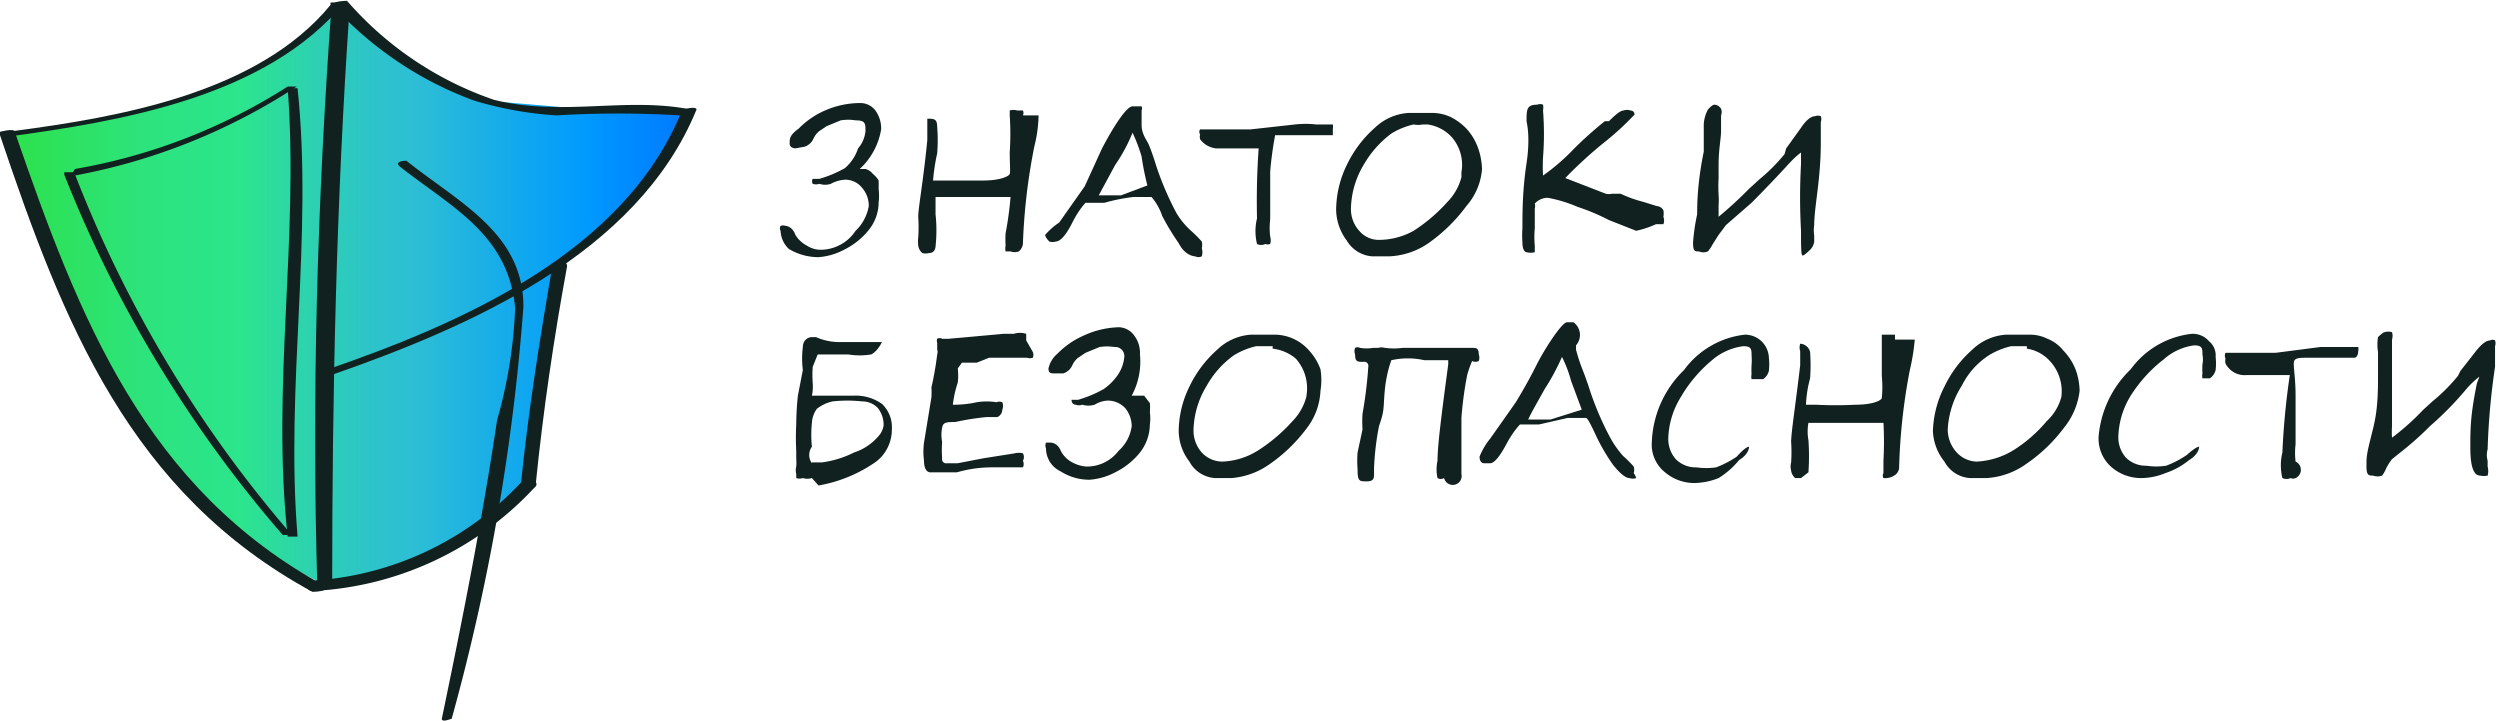 <svg id="Слой_15" data-name="Слой 15" xmlns="http://www.w3.org/2000/svg" xmlns:xlink="http://www.w3.org/1999/xlink" viewBox="0 0 30.33 8.75"><defs><style>.cls-1{fill:url(#Безымянный_градиент_71);}.cls-2{fill:#112120;}</style><linearGradient id="Безымянный_градиент_71" x1="3.24" y1="3.8" x2="11.51" y2="3.8" gradientUnits="userSpaceOnUse"><stop offset="0" stop-color="#2de14a"/><stop offset="0.18" stop-color="#2de378"/><stop offset="0.26" stop-color="#2ce485"/><stop offset="0.34" stop-color="#2ce58c"/><stop offset="0.45" stop-color="#2dd1b1"/><stop offset="0.54" stop-color="#2dc3cb"/><stop offset="0.6" stop-color="#2dbed5"/><stop offset="0.85" stop-color="#009aff"/><stop offset="0.88" stop-color="#0092ff"/><stop offset="1" stop-color="#0079ff"/></linearGradient></defs><title>лого</title><path class="cls-1" d="M6.69,1.22l4.81.41L9.92,3.38c-.16.88-.28,1.76-.36,2.65v0a4.87,4.87,0,0,1-1.71,1.1A1.94,1.94,0,0,1,7,7.28l.06,0A5.8,5.8,0,0,1,4.56,5,17.43,17.43,0,0,1,3.24,1.82h0a11,11,0,0,0,1.9-.37A3.67,3.67,0,0,0,7.18.3l.12,0c.19.16.14.09.28.28a2.14,2.14,0,0,0,.83.59A4.47,4.47,0,0,0,11,1.51a1.1,1.1,0,0,1,.51.05l0-.05a2.94,2.94,0,0,1-.3.55C10.34,3.46,8.59,4.19,7,4.74L6.4,6.63" transform="translate(-3.15 -0.2)"/><path class="cls-2" d="M7.17.3C7,2.64,6.93,5,7,7.32c0,0,.18,0,.18,0,0-2.35.05-4.69.21-7,0,0-.17,0-.18,0Z" transform="translate(-3.15 -0.2)"/><path class="cls-2" d="M7.16.26C6.28,1.33,4.6,1.62,3.31,1.79c-.05,0-.19.09-.08.07,1.39-.19,3.15-.48,4.1-1.63,0,0-.14,0-.17,0Z" transform="translate(-3.15 -0.2)"/><path class="cls-2" d="M7.19.27A4.35,4.35,0,0,0,8.9,1.42a4.44,4.44,0,0,0,1,.18,12.54,12.54,0,0,1,1.5,0s.19-.06.14-.07c-.79-.16-1.58.09-2.4-.12A4.14,4.14,0,0,1,7.36.21s-.19,0-.17.06Z" transform="translate(-3.15 -0.2)"/><path class="cls-2" d="M3.15,1.84c.77,2.29,1.58,4.34,3.79,5.54,0,0,.19,0,.17-.06-2.2-1.19-3-3.26-3.78-5.52,0-.05-.19,0-.18,0Z" transform="translate(-3.15 -0.2)"/><path class="cls-2" d="M6.94,7.37A3.93,3.93,0,0,0,9.63,6.12C9.72,6.05,9.58,6,9.52,6A3.78,3.78,0,0,1,7,7.24c-.09,0-.18.12-.06.13Z" transform="translate(-3.15 -0.2)"/><path class="cls-2" d="M11.42,1.55c-.7,1.72-2.69,2.58-4.32,3.14-.11,0,0,.08.07.06,1.66-.58,3.71-1.46,4.43-3.22,0-.05-.16,0-.18,0Z" transform="translate(-3.15 -0.2)"/><path class="cls-2" d="M9.85,3.43c-.15.88-.29,1.75-.38,2.64,0,.09.17.07.18,0,.09-.89.22-1.77.38-2.64,0-.09-.16-.07-.18,0Z" transform="translate(-3.15 -0.2)"/><path class="cls-2" d="M8,2.22c.62.49,1.32.82,1.4,1.72A5.75,5.75,0,0,1,9.18,5.3C9,6.51,8.76,7.72,8.51,8.92c0,.05.11,0,.12,0a25.86,25.86,0,0,0,.87-5c0-.89-.78-1.26-1.42-1.77,0,0-.14,0-.09.06Z" transform="translate(-3.15 -0.2)"/><path class="cls-2" d="M4,2.34A7.37,7.37,0,0,0,6.75,1.25s-.09,0-.11,0a7,7,0,0,1-2.58,1s-.1.06,0,0Z" transform="translate(-3.15 -0.2)"/><path class="cls-2" d="M3.93,2.32A15.21,15.21,0,0,0,6.58,6.69s.13,0,.11,0A14.92,14.92,0,0,1,4.05,2.29s-.13,0-.12,0Z" transform="translate(-3.15 -0.2)"/><path class="cls-2" d="M6.64,1.27c.14,1.81-.2,3.62,0,5.44,0,0,.12,0,.12,0-.15-1.82.19-3.63,0-5.44,0,0-.12,0-.11,0Z" transform="translate(-3.15 -0.2)"/><path class="cls-2" d="M13.58,2.25s0,0,.07,0a.17.17,0,0,1,.09.06.3.3,0,0,1,.07.08l0,.11a.61.61,0,0,1,0,.15.54.54,0,0,1-.12.34.89.89,0,0,1-.3.24.79.79,0,0,1-.31.09.7.7,0,0,1-.36-.1A.32.32,0,0,1,12.62,3a.06.06,0,0,1,0-.06.09.09,0,0,1,.06,0s.08,0,.12.11a.35.35,0,0,0,.14.13.3.3,0,0,0,.17.05A.51.51,0,0,0,13.53,3a.54.54,0,0,0,.16-.3.33.33,0,0,0-.08-.22.26.26,0,0,0-.21-.1.41.41,0,0,0-.17.05.22.22,0,0,1-.14,0,.12.12,0,0,1-.08,0,.06.06,0,0,1,0-.06l0,0,0,0,.08,0a1.42,1.42,0,0,0,.31-.13A.53.53,0,0,0,13.56,2a.37.37,0,0,0,.09-.21c0-.09,0-.13-.12-.13a.57.57,0,0,0-.18,0l-.17.07-.09.06a.25.25,0,0,0-.07.09.18.18,0,0,1-.11.1L12.8,2s-.07,0-.07-.06,0-.1.11-.18a1,1,0,0,1,.32-.22,1.07,1.07,0,0,1,.43-.09.23.23,0,0,1,.18.09.37.37,0,0,1,.07.23A.84.84,0,0,1,13.58,2.25Z" transform="translate(-3.15 -0.2)"/><path class="cls-2" d="M15.75,1.6s0,.18-.05.37a7.26,7.26,0,0,0-.14,1.19.14.14,0,0,1-.05.09.14.14,0,0,1-.1,0l-.06,0a.16.16,0,0,1,0-.07h0a1.16,1.16,0,0,1,0-.15,4.21,4.21,0,0,0,.06-.44v0s0,0-.07,0l-.2,0h-.2l-.23,0-.21,0s0,.07,0,.21a1.78,1.78,0,0,1,0,.39s0,.08-.08.08a.15.15,0,0,1-.08,0,.14.14,0,0,1-.05-.09h0a.44.44,0,0,1,0-.1,1.85,1.85,0,0,0,0-.25c0-.11.06-.42.11-.93l0-.16c0-.05,0-.09,0-.1s0,0,0,0h0c.08,0,.12,0,.12.1v0a2,2,0,0,1,0,.32,2.4,2.4,0,0,0-.05.33h0s0,0,.12,0l.49,0c.2,0,.31-.05.32-.08s0-.12,0-.26a3.4,3.4,0,0,0,0-.45s0,0,0-.06a.16.16,0,0,1,.09,0l.07,0a.07.07,0,0,1,0,.06Z" transform="translate(-3.15 -0.2)"/><path class="cls-2" d="M17,1.67v.05c0,.1.06.18.08.22s.06.15.1.28a3.68,3.68,0,0,0,.24.56A.93.93,0,0,0,17.6,3a1.53,1.53,0,0,1,.13.13.16.16,0,0,1,0,.08.17.17,0,0,1,0,.1.09.09,0,0,1-.08,0s-.12,0-.2-.16a2.9,2.9,0,0,1-.2-.33.68.68,0,0,0-.13-.23l-.22,0a2.17,2.17,0,0,0-.35.07l-.15,0h-.08s-.08.08-.16.24-.15.23-.2.23a.13.13,0,0,1-.08,0s-.05-.05-.05-.08A.83.83,0,0,1,16,2.9l.31-.44L16.52,2c.18-.34.31-.51.37-.51H17s0,0,0,0a.07.07,0,0,1,0,.05S17,1.65,17,1.67Zm.07.78A3.33,3.33,0,0,1,17,2.1a1.94,1.94,0,0,0-.11-.29,2,2,0,0,1-.21.39l-.2.37.13,0,.14,0Z" transform="translate(-3.15 -0.2)"/><path class="cls-2" d="M17.71,1.89a.11.11,0,0,1,0-.06.05.05,0,0,1,0-.06s.09,0,.21,0l.4,0,.54-.06a1.18,1.18,0,0,1,.26,0h.12l.08,0s0,0,0,0a.11.11,0,0,1,0,.05c0,.05,0,.08,0,.08H18.8c-.11,0-.17,0-.18,0a4.36,4.36,0,0,0-.06.44c0,.26,0,.46,0,.58a.88.88,0,0,0,0,.21v0a.16.16,0,0,1,0,.09.09.09,0,0,1-.06,0,.11.11,0,0,1-.1,0,.65.65,0,0,1,0-.31A9.24,9.24,0,0,1,18.42,2v0a0,0,0,0,0,0,0l-.26,0-.26,0A.28.28,0,0,1,17.71,1.89Z" transform="translate(-3.15 -0.2)"/><path class="cls-2" d="M20,3.31h-.2a.39.39,0,0,1-.31-.19.64.64,0,0,1-.13-.37,1.26,1.26,0,0,1,.13-.55,1.41,1.41,0,0,1,.34-.45.65.65,0,0,1,.41-.18h.29a.54.54,0,0,1,.22.05.7.7,0,0,1,.19.14.68.68,0,0,1,.14.23.85.85,0,0,1,.05.26.77.77,0,0,1-.19.45,2,2,0,0,1-.46.45A.9.9,0,0,1,20,3.31Zm.5-1.6h-.09a.28.28,0,0,1-.11,0,.9.9,0,0,0-.27.11,1.24,1.24,0,0,0-.33.37,1.07,1.07,0,0,0-.16.53.39.39,0,0,0,.1.28.31.31,0,0,0,.25.11A.87.87,0,0,0,20.3,3a2,2,0,0,0,.41-.35.67.67,0,0,0,.17-.3V2.29a.51.51,0,0,0-.13-.44A.49.49,0,0,0,20.47,1.71Z" transform="translate(-3.15 -0.2)"/><path class="cls-2" d="M21.77,2.67a.11.11,0,0,1,0,.06s0,.11,0,.24a1.11,1.11,0,0,0,0,.21s0,0,0,.08a.21.21,0,0,1-.1,0s-.05,0-.05-.12a1.16,1.16,0,0,1,0-.17c0-.19,0-.46.05-.79s0-.5,0-.51v0c0-.14,0-.2.13-.2a.09.09,0,0,1,.07,0,.19.19,0,0,1,0,.07,3.64,3.64,0,0,1,0,.57,2,2,0,0,0,0,.22s0,0,0,0a0,0,0,0,0,0,0,2.55,2.55,0,0,0,.38-.33,4.72,4.72,0,0,1,.37-.33l.05,0c.08-.08.14-.13.18-.13a.12.12,0,0,1,.08,0s.05,0,.05.05v0a3.42,3.42,0,0,1-.37.34,5.12,5.12,0,0,0-.47.43l.49.19h0a.18.18,0,0,0,.08,0l.1,0a1.57,1.57,0,0,0,.28.1l.16.05,0,0h0s.05,0,.08.05a.2.2,0,0,1,0,.08.12.12,0,0,1,0,.09l-.09,0A1.14,1.14,0,0,1,23,3l-.33-.13a2.56,2.56,0,0,0-.38-.16,1.68,1.68,0,0,0-.36-.11A.21.21,0,0,0,21.77,2.67Z" transform="translate(-3.15 -0.2)"/><path class="cls-2" d="M25,2.05s-.07.05-.16.15-.29.31-.44.46l-.31.27L24,3.05l-.07.11a.47.47,0,0,1-.06.09.14.14,0,0,1-.11,0c-.05,0-.07,0-.07-.11a2.47,2.47,0,0,1,.05-.34c0-.11,0-.37.08-.76l0-.33a.43.43,0,0,1,.05-.18s.05-.06.08-.06a.1.1,0,0,1,.08.05.11.11,0,0,1,0,.08s0,.07,0,.18S24,2,24,2.21c0,0,0,.06,0,.16a1.52,1.52,0,0,0,0,.19.85.85,0,0,1,0,.13c0,.07,0,.12,0,.14s0,0,0,0a4.86,4.86,0,0,0,.37-.34l.12-.11a2.16,2.16,0,0,0,.31-.31L24.82,2,25,1.75c.06-.09.12-.14.17-.14a.09.09,0,0,1,.07,0,.1.1,0,0,1,0,.07s0,.1,0,.25c0,.45-.08.78-.08,1a.44.44,0,0,0,0,.13l0,.07a.17.17,0,0,1-.06.11s-.06.06-.08.06S25,3.2,25,3A7.21,7.21,0,0,1,25,2.19Z" transform="translate(-3.15 -0.2)"/><path class="cls-2" d="M13,6s0,0,0,0h0l0,0a.19.19,0,0,1-.11,0,.13.13,0,0,1-.08,0s0,0,0-.05a.18.18,0,0,1,0-.09.51.51,0,0,0,0-.09h0V5.67a3.07,3.07,0,0,1,0-.32A3.42,3.42,0,0,1,12.83,5l.06-.31a1.14,1.14,0,0,1,0-.28c0-.08.06-.12.11-.12h.05a.7.7,0,0,0,.27.06h.17l.18,0h.06l.05,0,.07,0s0,0,0,0-.05.11-.13.15a.86.86,0,0,1-.28,0h-.37s0,0-.06.15a1.36,1.36,0,0,0,0,.2A.51.51,0,0,1,13,5a0,0,0,0,0,0,0h0l.09,0,.08,0,.17,0,.17,0a.55.55,0,0,1,.34.1.39.39,0,0,1,.12.31.49.49,0,0,1-.19.39,1.73,1.73,0,0,1-.7.29Zm0-.19.12,0a1.21,1.21,0,0,0,.39-.12.65.65,0,0,0,.29-.19.25.25,0,0,0,.07-.14.33.33,0,0,0-.07-.21.26.26,0,0,0-.19-.08,1.63,1.63,0,0,0-.36,0,.47.47,0,0,0-.19.09.32.32,0,0,0-.06.17,1.43,1.43,0,0,0,0,.29v0A.17.17,0,0,0,13,5.82Z" transform="translate(-3.15 -0.2)"/><path class="cls-2" d="M15.68,4.47a.09.09,0,0,1,0,.07.11.11,0,0,1-.07,0h-.46L15,4.6l-.18,0s0,0-.05.07a.79.79,0,0,1,0,.17,1.35,1.35,0,0,0-.06.27A1.28,1.28,0,0,0,15,5.08a.75.75,0,0,1,.24,0,.09.09,0,0,1,.07,0,.12.12,0,0,1,0,.09.1.1,0,0,1-.06.09l-.13,0a3,3,0,0,0-.38.06c-.1,0-.15,0-.16.07a.43.43,0,0,0,0,.17,1.35,1.35,0,0,0,0,.2.05.05,0,0,0,.06.06h.13l.31-.06.38-.06a.2.2,0,0,1,.1,0,.09.09,0,0,1,0,.09.09.09,0,0,1,0,.08l-.12,0-.26,0a1.52,1.52,0,0,0-.42.06l-.18,0h-.15s-.07,0-.07-.14a.85.85,0,0,1,0-.22l.09-.55a1,1,0,0,0,0-.12,3.73,3.73,0,0,0,.07-.4.09.09,0,0,0,0-.06s0-.06,0-.08a.08.08,0,0,1,0-.05.06.06,0,0,1,.06,0h0l.08,0,.66-.06h.13a.24.24,0,0,1,.15,0s0,0,0,.08Z" transform="translate(-3.15 -0.2)"/><path class="cls-2" d="M16.88,5s0,0,.06,0l.09,0,.07.09a.54.54,0,0,1,0,.11.54.54,0,0,1,0,.15.56.56,0,0,1-.12.34.89.89,0,0,1-.3.24.79.79,0,0,1-.31.09.64.64,0,0,1-.35-.1.31.31,0,0,1-.18-.28.09.09,0,0,1,0-.07l.06,0s.08,0,.12.1a.32.32,0,0,0,.14.14.41.41,0,0,0,.17.05.48.48,0,0,0,.39-.19.49.49,0,0,0,.16-.3.35.35,0,0,0-.08-.22.29.29,0,0,0-.21-.09.33.33,0,0,0-.16.05.26.26,0,0,1-.15,0,.12.12,0,0,1-.08,0s-.05,0-.05-.06l0,0s0,0,0,0l.08,0a1.42,1.42,0,0,0,.31-.13.67.67,0,0,0,.17-.17.46.46,0,0,0,.08-.22.11.11,0,0,0-.12-.12.57.57,0,0,0-.18,0l-.17.07-.09.06a.25.25,0,0,0-.07.09.18.18,0,0,1-.11.1l-.1,0c-.05,0-.08,0-.08-.06a.33.33,0,0,1,.11-.18,1,1,0,0,1,.32-.22,1.08,1.08,0,0,1,.43-.1.24.24,0,0,1,.18.1.35.35,0,0,1,.07.23A.87.87,0,0,1,16.88,5Z" transform="translate(-3.15 -0.2)"/><path class="cls-2" d="M18.09,6h-.2a.38.38,0,0,1-.31-.2.62.62,0,0,1-.13-.37,1.25,1.25,0,0,1,.13-.54,1.41,1.41,0,0,1,.34-.45.65.65,0,0,1,.41-.18h.29a.56.56,0,0,1,.41.19.68.68,0,0,1,.14.23.8.8,0,0,1,0,.26A.8.8,0,0,1,19,5.4a1.92,1.92,0,0,1-.46.44A.92.92,0,0,1,18.09,6Zm.5-1.6H18.5l-.11,0a.9.9,0,0,0-.27.11,1.13,1.13,0,0,0-.33.37,1.07,1.07,0,0,0-.16.53.4.4,0,0,0,.1.28.34.34,0,0,0,.25.11.87.87,0,0,0,.44-.14,2,2,0,0,0,.41-.35.67.67,0,0,0,.17-.3V5a.54.54,0,0,0-.13-.45A.53.53,0,0,0,18.59,4.43Z" transform="translate(-3.15 -0.2)"/><path class="cls-2" d="M20.67,6a.08.08,0,0,1-.08,0,.48.48,0,0,1,0-.21c0-.19.05-.57.13-1.17,0,0,0-.05,0-.05h-.29a.92.92,0,0,0-.4,0s-.06.15-.08.37,0,.23-.07.43a3.36,3.36,0,0,0-.06.5v.07c0,.06,0,.1-.09.1s-.11,0-.11-.15a1.27,1.27,0,0,1,0-.2l.06-.28a1.48,1.48,0,0,1,0-.19,5.2,5.2,0,0,0,.07-.57.05.05,0,0,0-.06-.06c-.07,0-.1,0-.1-.09a.11.11,0,0,1,0-.08.07.07,0,0,1,.06,0,.46.46,0,0,0,.16,0l.06,0a.15.15,0,0,1,.08,0,.82.82,0,0,0,.22,0h.54l.08,0,.09,0H21c.06,0,.09,0,.09.08a.11.11,0,0,1,0,.08.09.09,0,0,1-.08,0l0,0a1.23,1.23,0,0,0-.06.17,4.38,4.38,0,0,0-.07.52c0,.25,0,.48,0,.68v0a.05.05,0,0,1,0,0A.09.09,0,0,1,20.67,6Z" transform="translate(-3.15 -0.2)"/><path class="cls-2" d="M22.27,4.39l0,.05a2,2,0,0,0,.07.22s.06.15.1.28a3.68,3.68,0,0,0,.24.56,1.19,1.19,0,0,0,.16.23,1.53,1.53,0,0,1,.13.13.13.13,0,0,1,0,.08A.17.17,0,0,1,23,6a.12.12,0,0,1-.08,0c-.05,0-.12-.06-.2-.16a2.33,2.33,0,0,1-.2-.34c-.07-.15-.11-.23-.13-.23l-.22,0-.35.08-.15,0h-.08s-.08.08-.16.23-.15.24-.2.24l-.08,0s-.05,0-.05-.08a.83.83,0,0,1,.13-.22l.31-.44c.06-.1.15-.25.25-.45s.31-.52.37-.52l.08,0,0,0a.07.07,0,0,1,0,0A.19.19,0,0,1,22.27,4.39Zm.07.78-.13-.35a1.5,1.5,0,0,0-.11-.29,2.72,2.72,0,0,1-.21.39c-.1.18-.17.3-.2.37l.13,0,.14,0Z" transform="translate(-3.15 -0.2)"/><path class="cls-2" d="M24.37,5.62a0,0,0,0,1,0,0s0,.09-.12.16A1,1,0,0,1,24,6a.83.83,0,0,1-.29.06.55.55,0,0,1-.36-.13.43.43,0,0,1-.16-.37,1.28,1.28,0,0,1,.39-.87,1.06,1.06,0,0,1,.74-.43.29.29,0,0,1,.29.28.71.71,0,0,1,0,.16.17.17,0,0,1-.07.1l-.09,0-.05,0a.14.14,0,0,1,0-.06.89.89,0,0,1,0-.11.74.74,0,0,0,0-.12c0-.07,0-.11-.1-.11a.72.72,0,0,0-.38.17,1.68,1.68,0,0,0-.38.45,1,1,0,0,0-.15.49.37.37,0,0,0,.09.26.34.34,0,0,0,.25.1.86.86,0,0,0,.24,0,1.19,1.19,0,0,0,.25-.13C24.31,5.64,24.35,5.62,24.37,5.62Z" transform="translate(-3.15 -0.2)"/><path class="cls-2" d="M26.38,4.32a2.52,2.52,0,0,1-.06.37,7.21,7.21,0,0,0-.13,1.19.12.12,0,0,1-.06.09A.21.21,0,0,1,26,6L26,6a.06.06,0,0,1,0-.06h0s0-.07,0-.15A4.21,4.21,0,0,0,26,5.33v0s0,0-.06,0l-.2,0h-.21l-.23,0-.21,0a.58.58,0,0,0,0,.21,2.85,2.85,0,0,1,0,.39S25,6,25,6s0,0-.07,0a.14.14,0,0,1-.05-.09h0a.2.2,0,0,1,0-.1,1.85,1.85,0,0,0,0-.25c0-.11.05-.42.11-.93l0-.17a.14.14,0,0,1,0-.09l0,0h0a.13.13,0,0,1,.12.1v0a2.12,2.12,0,0,1,0,.32,1.45,1.45,0,0,0-.05.32h0s0,0,.12,0a4.55,4.55,0,0,0,.48,0c.21,0,.31-.05.32-.08a1.41,1.41,0,0,0,0-.27c0-.14,0-.29,0-.44s0,0,0-.06l.09,0,.07,0s0,0,0,.06Z" transform="translate(-3.15 -0.2)"/><path class="cls-2" d="M27.25,6h-.2a.38.38,0,0,1-.31-.2.63.63,0,0,1-.14-.37,1.27,1.27,0,0,1,.14-.54,1.41,1.41,0,0,1,.34-.45.65.65,0,0,1,.41-.18h.28a.48.48,0,0,1,.22.05.46.46,0,0,1,.19.14.7.7,0,0,1,.15.23.8.8,0,0,1,.05.26.87.87,0,0,1-.19.45,1.92,1.92,0,0,1-.46.44A.92.92,0,0,1,27.25,6Zm.49-1.6h-.09l-.1,0a.9.9,0,0,0-.27.11.94.94,0,0,0-.33.37,1.09,1.09,0,0,0-.17.53.41.41,0,0,0,.11.28.34.34,0,0,0,.24.11.94.94,0,0,0,.45-.14,1.71,1.71,0,0,0,.4-.35.62.62,0,0,0,.18-.3V5A.54.54,0,0,0,28,4.56.47.47,0,0,0,27.74,4.43Z" transform="translate(-3.15 -0.2)"/><path class="cls-2" d="M29.83,5.62s0,0,0,0,0,.09-.12.16a.9.9,0,0,1-.29.16.79.79,0,0,1-.29.06.55.55,0,0,1-.36-.13.46.46,0,0,1-.16-.37A1.28,1.28,0,0,1,29,4.68a1.06,1.06,0,0,1,.74-.43.26.26,0,0,1,.21.09.22.22,0,0,1,.08.19.71.71,0,0,1,0,.16.17.17,0,0,1-.07.1l-.09,0,0,0a.14.14,0,0,1,0-.06.89.89,0,0,1,0-.11.3.3,0,0,0,0-.12c0-.07,0-.11-.1-.11a.69.69,0,0,0-.37.17A1.71,1.71,0,0,0,29,5a1,1,0,0,0-.15.49.37.37,0,0,0,.09.26.34.34,0,0,0,.25.1.79.79,0,0,0,.24,0,1.19,1.19,0,0,0,.25-.13C29.77,5.64,29.81,5.62,29.83,5.62Z" transform="translate(-3.15 -0.2)"/><path class="cls-2" d="M30.15,4.61a.13.13,0,0,1,0-.06.08.08,0,0,1,0-.07l.21,0h.4l.54-.07h.38l.08,0s0,0,0,0a.11.11,0,0,1,0,.05s0,.08-.05.08h-.28l-.27,0c-.11,0-.17,0-.18.05S31,4.78,31,5s0,.46,0,.59a.88.88,0,0,0,0,.21v0A.11.11,0,0,1,31,6a.07.07,0,0,1-.06,0,.12.12,0,0,1-.1,0,.65.65,0,0,1,0-.31,9,9,0,0,1,.09-.94v0a0,0,0,0,0,0,0l-.26,0-.26,0A.26.26,0,0,1,30.15,4.61Z" transform="translate(-3.15 -0.2)"/><path class="cls-2" d="M33.23,4.77s-.07.05-.15.14a3.92,3.92,0,0,1-.45.46,3.71,3.71,0,0,1-.31.28l-.15.12a.72.72,0,0,0-.07.11.41.41,0,0,1-.05.09.16.16,0,0,1-.11,0c-.05,0-.08,0-.08-.11s0-.14.05-.34S32,5.19,32,4.8l0-.33a.56.56,0,0,1,0-.18s.06-.06.08-.06a.15.15,0,0,1,.09,0,.16.16,0,0,1,0,.09s0,.07,0,.18,0,.22,0,.38c0,0,0,.07,0,.17s0,.17,0,.19,0,.06,0,.13a1,1,0,0,0,0,.14v0a3,3,0,0,0,.38-.34l.11-.1a2.16,2.16,0,0,0,.31-.31L33,4.7l.18-.23c.07-.09.13-.14.18-.14a.06.06,0,0,1,.06,0,.11.11,0,0,1,0,.07s0,.09,0,.25a8.43,8.43,0,0,0-.09,1,.26.26,0,0,0,0,.14l0,.07a.21.21,0,0,1,0,.11.21.21,0,0,1-.09,0c-.08,0-.12-.11-.12-.34s0-.39.08-.78Z" transform="translate(-3.15 -0.2)"/></svg>